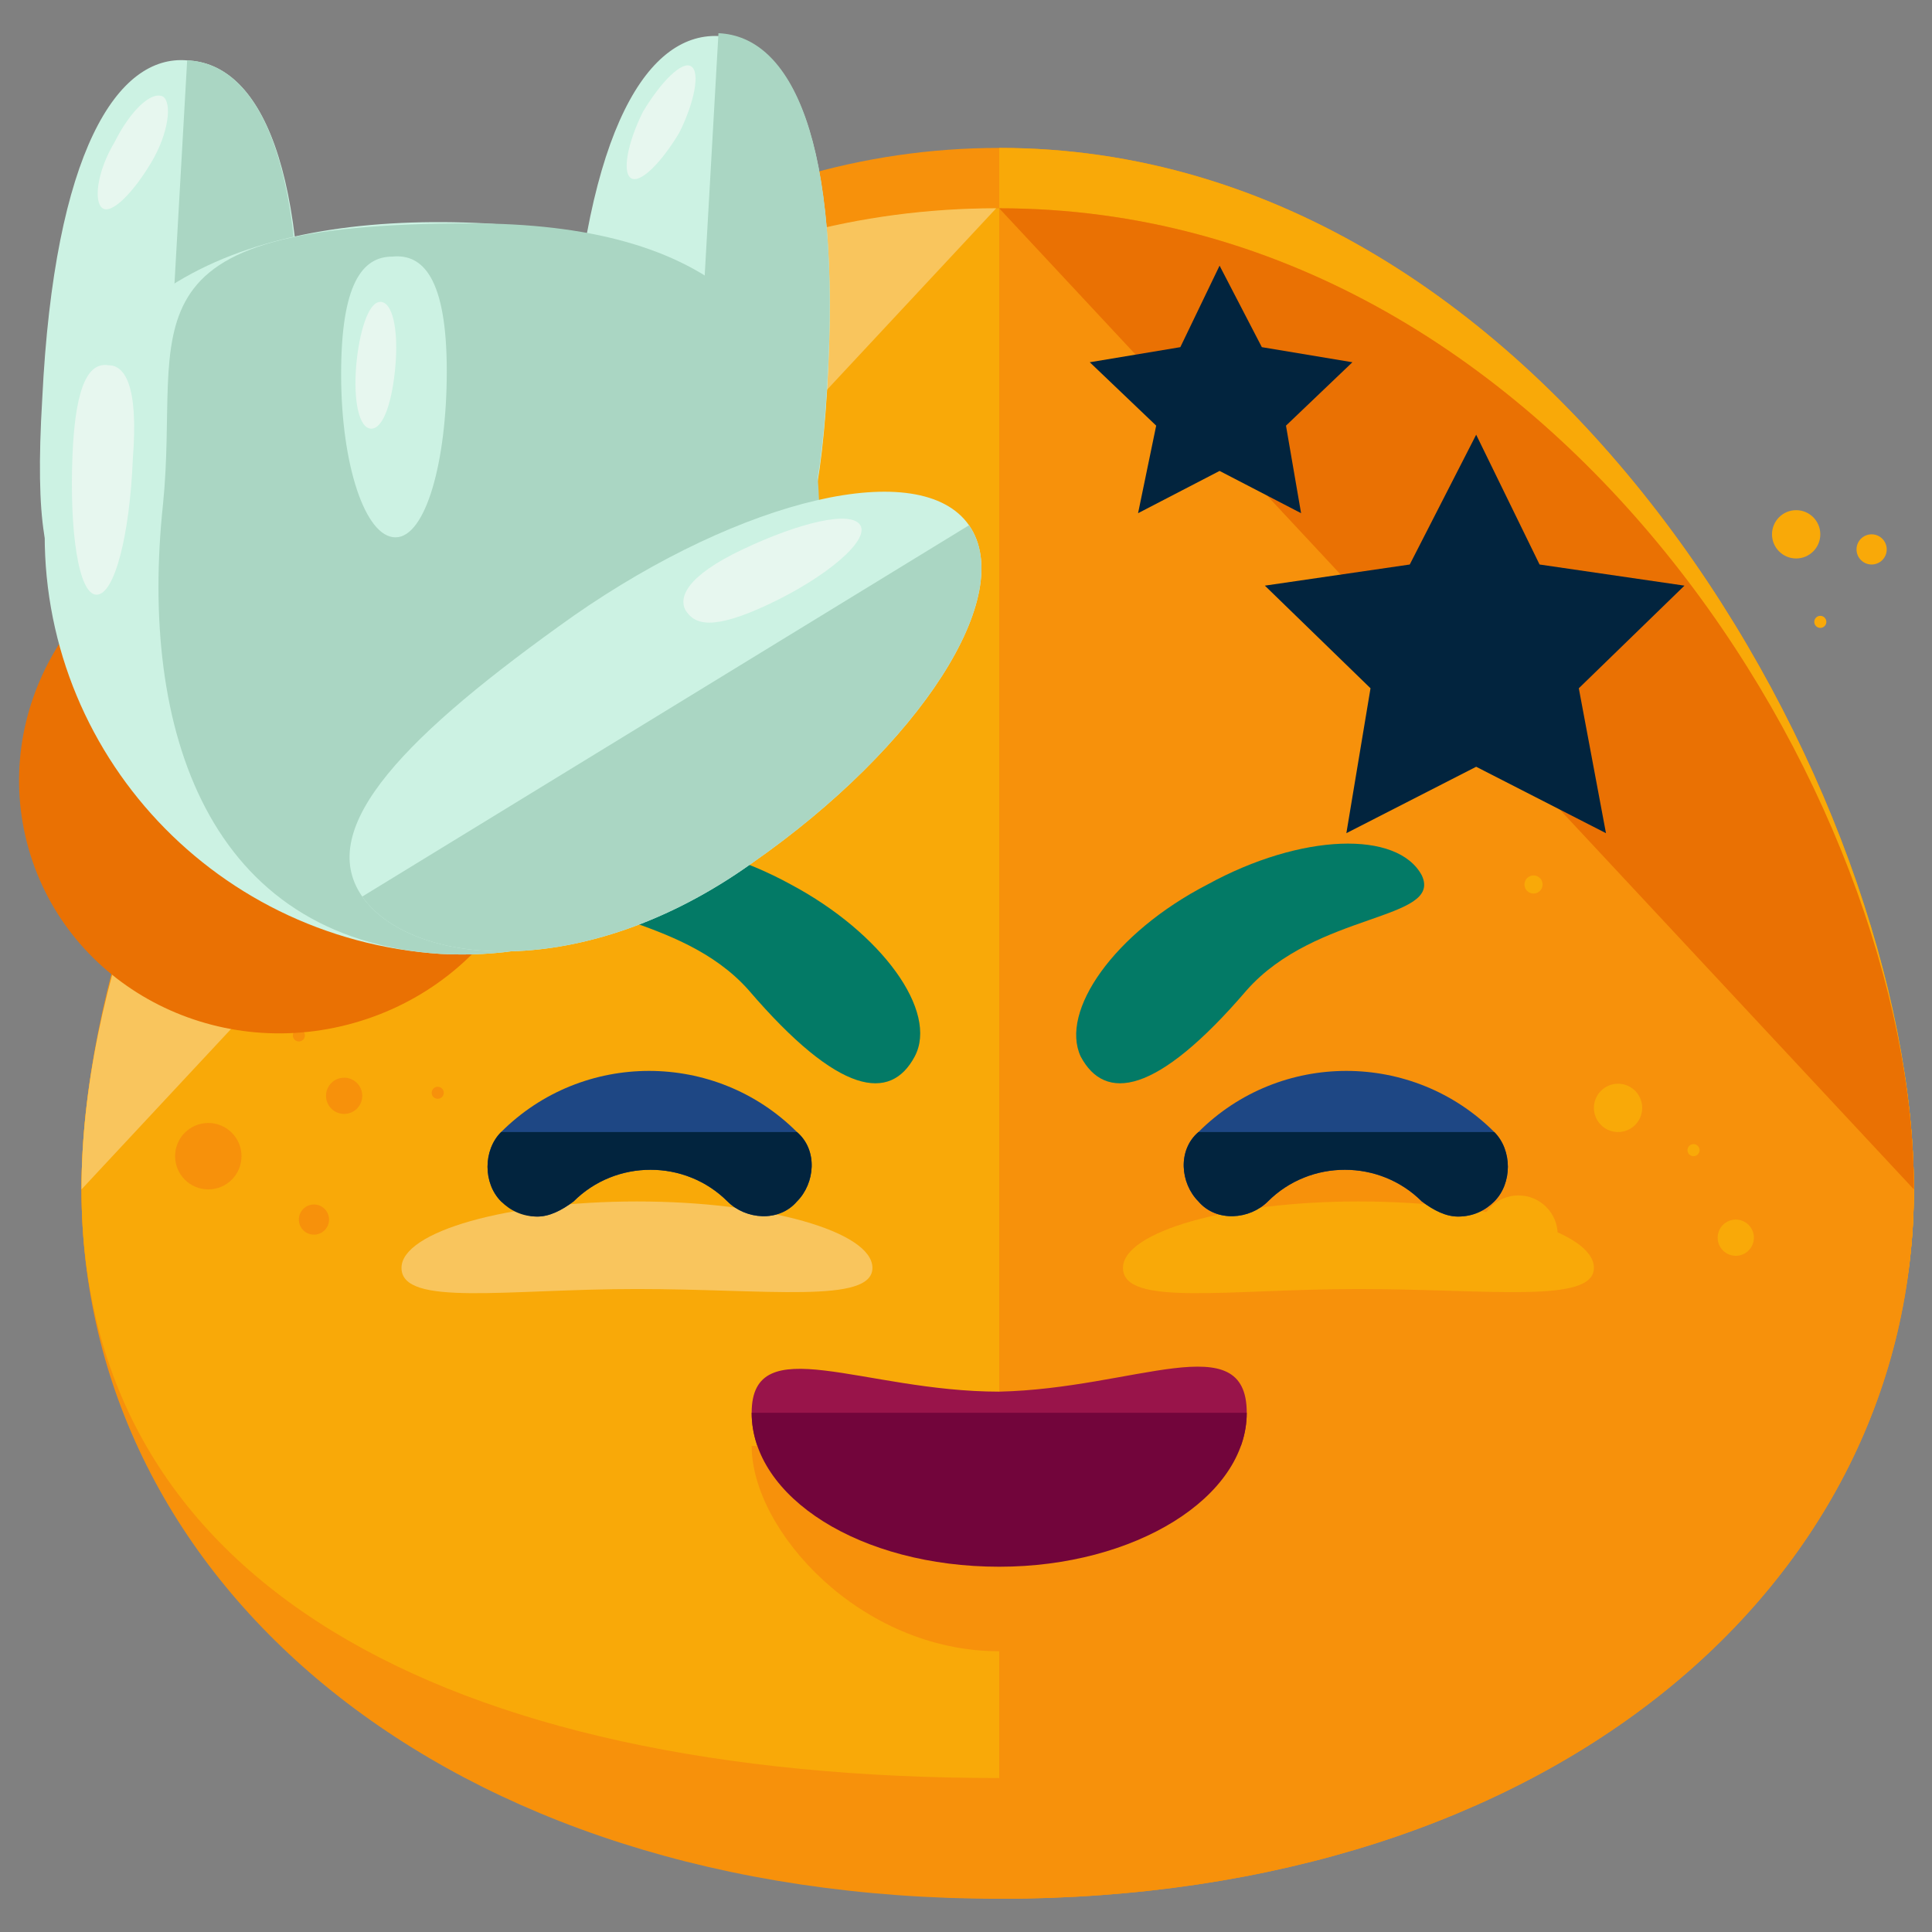 <?xml version="1.0" encoding="utf-8"?>
<!-- Generator: Adobe Illustrator 16.0.0, SVG Export Plug-In . SVG Version: 6.00 Build 0)  -->
<!DOCTYPE svg PUBLIC "-//W3C//DTD SVG 1.1//EN" "http://www.w3.org/Graphics/SVG/1.1/DTD/svg11.dtd">
<svg version="1.1" id="Layer_1" xmlns="http://www.w3.org/2000/svg" xmlns:xlink="http://www.w3.org/1999/xlink" x="0px" y="0px"
	 width="64px" height="64px" viewBox="0 0 64 64" enable-background="new 0 0 64 64" xml:space="preserve">
<rect x="0" y="0" width="64" height="64" fill="#808080" stroke="none"/>
<g>
	<g>
		<g>
			<g>
				<g>
					<path fill="#F7910B" d="M63.4,39.4c0,13-11.9,23.5-30.3,23.5S2.7,52.4,2.7,39.4S14.7,6.9,33.1,6.9S63.4,26.4,63.4,39.4z"/>
				</g>
				<g>
					<path fill="#F7910B" d="M63.4,39.4c0,13-11.9,19.5-30.3,19.5S2.7,52.4,2.7,39.4S14.7,4.9,33.1,4.9S63.4,26.4,63.4,39.4z"/>
				</g>
				<g>
					<path fill="#F9A908" d="M33.1,4.9c18.4,0,30.3,21.5,30.3,34.5S51.5,58.9,33.1,58.9"/>
				</g>
				<g>
					<path fill="#F9A908" d="M63.4,39.4c0,13-11.9,19.5-30.3,19.5S2.7,52.4,2.7,39.4S14.7,6.9,33.1,6.9S63.4,26.4,63.4,39.4z"/>
				</g>
				<g>
					<path fill="#F9C55D" d="M2.7,39.4c0-13,11.9-32.5,30.3-32.5"/>
				</g>
				<g>
					<path fill="#F7910B" d="M33.1,6.9c18.4,0,30.3,19.5,30.3,32.5S51.5,62.9,33.1,62.9"/>
				</g>
				<g>
					<path fill="#EA7103" d="M33.1,6.9c18.4,0,30.3,19.5,30.3,32.5"/>
				</g>
				<g>
					<g>
						<path fill="#F9C55D" d="M28.9,42c0,1.2-3.5,0.7-7.8,0.7c-4.3,0-7.8,0.6-7.8-0.7c0-1.2,3.5-2.2,7.8-2.2
							C25.4,39.8,28.9,40.8,28.9,42z"/>
					</g>
					<g>
						<path fill="#F9A908" d="M52.8,42c0,1.2-3.5,0.7-7.8,0.7c-4.3,0-7.8,0.6-7.8-0.7c0-1.2,3.5-2.2,7.8-2.2
							C49.4,39.8,52.8,40.8,52.8,42z"/>
					</g>
				</g>
				<g>
					<circle fill="#F7910B" cx="11.4" cy="36.3" r="0.6"/>
				</g>
				<g>
					<circle fill="#F7910B" cx="6.9" cy="38.3" r="1.1"/>
				</g>
				<g>
					<circle fill="#F7910B" cx="9.9" cy="34.3" r="0.2"/>
				</g>
				<g>
					<circle fill="#F7910B" cx="14.5" cy="36.2" r="0.2"/>
				</g>
				<g>
					<circle fill="#F9A908" cx="53.6" cy="36.7" r="0.8"/>
				</g>
				<g>
					<circle fill="#F9A908" cx="56.1" cy="38.1" r="0.2"/>
				</g>
				<g>
					<circle fill="#F9A908" cx="50.8" cy="29.3" r="0.3"/>
				</g>
				<g>
					<circle fill="#F9A908" cx="50.3" cy="40.9" r="1.3"/>
				</g>
				<g>
					<circle fill="#F9A908" cx="57.5" cy="41" r="0.6"/>
				</g>
				<g>
					<circle fill="#F7910B" cx="10.4" cy="40.4" r="0.5"/>
				</g>
				<g>
					<circle fill="#F7910B" cx="11.1" cy="32" r="0.4"/>
				</g>
				<g>
					<circle fill="#F9A908" cx="5.9" cy="18.2" r="1.1"/>
				</g>
				<g>
					<circle fill="#F9A908" cx="9.1" cy="14.7" r="0.6"/>
				</g>
				<g>
					<circle fill="#F9A908" cx="60.3" cy="20.6" r="0.2"/>
				</g>
				<g>
					<circle fill="#F9A908" cx="59.5" cy="17.7" r="0.8"/>
				</g>
				<g>
					<circle fill="#F9A908" cx="62" cy="18.2" r="0.5"/>
				</g>
				<g>
					<circle fill="#F9A908" cx="7.1" cy="21.2" r="0.6"/>
				</g>
			</g>
		</g>
	</g>
	<g>
		<g>
			<g>
				<g>
					<g>
						<path fill="#037A66" d="M30.3,35c-0.8,1.5-2.5,1.3-5.5-2.2c-2.3-2.6-6.5-2.3-5.7-3.8c0.8-1.5,4-1.4,7.1,0.3
							C29.2,30.9,31.1,33.5,30.3,35z"/>
					</g>
				</g>
			</g>
		</g>
		<g>
			<g>
				<g>
					<g>
						<path fill="#037A66" d="M35.8,35c0.8,1.5,2.5,1.3,5.5-2.2c2.3-2.6,6.5-2.3,5.8-3.8c-0.8-1.5-4-1.4-7.1,0.3
							C36.9,30.9,35.1,33.5,35.8,35z"/>
					</g>
				</g>
			</g>
		</g>
	</g>
	<g>
		<polygon fill="#02243E" points="48.9,14.4 51,18.7 55.8,19.4 52.3,22.8 53.2,27.6 48.9,25.4 44.6,27.6 45.4,22.8 41.9,19.4 
			46.7,18.7 		"/>
	</g>
	<g>
		<polygon fill="#02243E" points="40.4,8.8 41.8,11.5 44.8,12 42.6,14.1 43.1,17 40.4,15.6 37.7,17 38.3,14.1 36.1,12 39.1,11.5 		
			"/>
	</g>
	<g>
		<g>
			<g>
				<g>
					<g>
						<g>
							<path fill="#1E4784" d="M48.3,40.3c-0.4,0-0.8-0.2-1.2-0.5c-1.4-1.4-3.7-1.4-5.1,0c-0.6,0.6-1.7,0.7-2.3,0
								c-0.6-0.6-0.7-1.7,0-2.3c2.7-2.7,7.1-2.7,9.8,0c0.6,0.6,0.6,1.7,0,2.3C49.2,40.1,48.8,40.3,48.3,40.3z"/>
						</g>
					</g>
					<g>
						<g>
							<path fill="#02243E" d="M49.5,37.5c0.6,0.6,0.6,1.7,0,2.3c-0.3,0.3-0.7,0.5-1.2,0.5c-0.4,0-0.8-0.2-1.2-0.5
								c-1.4-1.4-3.7-1.4-5.1,0c-0.6,0.6-1.7,0.7-2.3,0c-0.6-0.6-0.7-1.7,0-2.3"/>
						</g>
					</g>
				</g>
			</g>
		</g>
		<g>
			<g>
				<g>
					<g>
						<g>
							<path fill="#1E4784" d="M17.8,40.3c0.4,0,0.8-0.2,1.2-0.5c1.4-1.4,3.7-1.4,5.1,0c0.6,0.6,1.7,0.7,2.3,0
								c0.6-0.6,0.7-1.7,0-2.3c-2.7-2.7-7.1-2.7-9.8,0c-0.6,0.6-0.6,1.7,0,2.3C17,40.1,17.4,40.3,17.8,40.3z"/>
						</g>
					</g>
					<g>
						<g>
							<path fill="#02243E" d="M16.6,37.5c-0.6,0.6-0.6,1.7,0,2.3c0.3,0.3,0.7,0.5,1.2,0.5c0.4,0,0.8-0.2,1.2-0.5
								c1.4-1.4,3.7-1.4,5.1,0c0.6,0.6,1.7,0.7,2.3,0c0.6-0.6,0.7-1.7,0-2.3"/>
						</g>
					</g>
				</g>
			</g>
		</g>
	</g>
	<g>
		<path fill="#99144A" d="M41.3,46.8c0,2.8-3.7,5.1-8.2,5.1c-4.6,0-8.2-2.3-8.2-5.1c0-2.8,3.7-0.7,8.2-0.7
			C37.6,46,41.3,43.9,41.3,46.8z"/>
	</g>
	<g>
		<path fill="#F7910B" d="M41.3,47.9c0,2.8-3.7,6.8-8.2,6.8c-4.6,0-8.2-4-8.2-6.8"/>
	</g>
	<g>
		<path fill="#72053B" d="M41.3,46.8c0,2.8-3.7,5.1-8.2,5.1c-4.6,0-8.2-2.3-8.2-5.1"/>
	</g>
	<g>
		<ellipse transform="matrix(0.962 -0.274 0.274 0.962 -6.671 3.557)" fill="#EA7103" cx="9.4" cy="25.7" rx="8.8" ry="8.5"/>
	</g>
	<g>
		<g>
			<g>
				<g>
					<path fill="#CCF2E3" d="M27.4,12.9c-0.5,8.2-2.3,6-4.6,5.9c-2.4-0.1-4.4,1.8-3.9-6.4c0.5-8.2,2.6-11.4,5-11.2
						C26.2,1.3,27.9,4.6,27.4,12.9z"/>
				</g>
				<g>
					<path fill="#AAD6C3" d="M23.8,1.1c2.4,0.1,4.1,3.5,3.6,11.7c-0.5,8.2-2.3,6-4.6,5.9"/>
				</g>
				<g>
					<path fill="#CCF2E3" d="M9.9,13.7c-0.5,8.2-2.3,6-4.6,5.9c-2.4-0.1-4.4,1.9-3.9-6.4C1.8,5,3.9,1.8,6.2,2
						C8.6,2.1,10.3,5.5,9.9,13.7z"/>
				</g>
				<g>
					<path fill="#AAD6C3" d="M6.2,2c2.4,0.1,4.1,3.5,3.6,11.7c-0.5,8.2-2.3,6-4.6,5.9"/>
				</g>
				<g>
					<path fill="#CCF2E3" d="M27.1,18.3c-0.5,7.6-4.8,13.7-12.5,13.3C6.9,31.1,1.1,24.6,1.5,17C2,9.4,8.4,7,16.1,7.4
						C23.7,7.9,27.5,10.7,27.1,18.3z"/>
				</g>
				<g>
					<path fill="#AAD6C3" d="M27.1,18.3c-0.5,7.6-4.8,13.7-12.5,13.3c-7.7-0.5-10-7.4-9.2-14.9C6,10.8,3.6,7.4,15.6,7.4
						C23.3,7.4,27.6,10.5,27.1,18.3z"/>
				</g>
				<g>
					<path fill="#CCF2E3" d="M32.1,17.4c1.6,2.3-1.6,7.3-7.2,11.2C19.3,32.6,13.6,32,12,29.7c-1.6-2.3,1.5-5.4,7-9.3
						C24.6,16.5,30.5,15.1,32.1,17.4z"/>
				</g>
				<g>
					<path fill="#AAD6C3" d="M32.1,17.4c1.6,2.3-1.6,7.3-7.2,11.2C19.3,32.6,13.6,32,12,29.7"/>
				</g>
			</g>
			<g>
				<path fill="#E7F7EF" d="M21.3,3.7c-0.5,1-0.7,2-0.4,2.2c0.3,0.2,1-0.5,1.6-1.5c0.5-1,0.7-2,0.4-2.2C22.6,2,21.9,2.7,21.3,3.7z"
					/>
			</g>
			<g>
				<path fill="#E7F7EF" d="M3.8,4.7c-0.6,1-0.7,2-0.4,2.2c0.3,0.2,1-0.5,1.6-1.5c0.6-1,0.7-2,0.4-2.2C5,3,4.3,3.7,3.8,4.7z"/>
			</g>
			<g>
				<path fill="#E7F7EF" d="M4.4,15.2c-0.1,2.5-0.6,4.5-1.2,4.5c-0.6,0-0.9-2.1-0.8-4.6c0.1-2.5,0.6-3.1,1.2-3
					C4.1,12.1,4.6,12.7,4.4,15.2z"/>
			</g>
			<g>
				<path fill="#E7F7EF" d="M24.6,18.2c1.9-0.9,3.6-1.3,3.9-0.8s-1.1,1.7-3,2.6c-1.9,0.9-2.5,0.7-2.8,0.2
					C22.5,19.8,22.7,19.1,24.6,18.2z"/>
			</g>
		</g>
		<g>
			<path fill="#CCF2E3" d="M14.8,12.3c0,3-0.7,5.5-1.7,5.5c-1,0-1.8-2.4-1.8-5.4c0-3,0.7-3.9,1.7-3.9C14,8.4,14.8,9.2,14.8,12.3z"/>
		</g>
		<g>
			<path fill="#E7F7EF" d="M11.8,12.1c-0.1,1.2,0.1,2.1,0.5,2.1c0.4,0,0.7-0.9,0.8-2.1c0.1-1.2-0.1-2.1-0.5-2.1
				C12.2,10,11.9,11,11.8,12.1z"/>
		</g>
	</g>
</g>
</svg>
